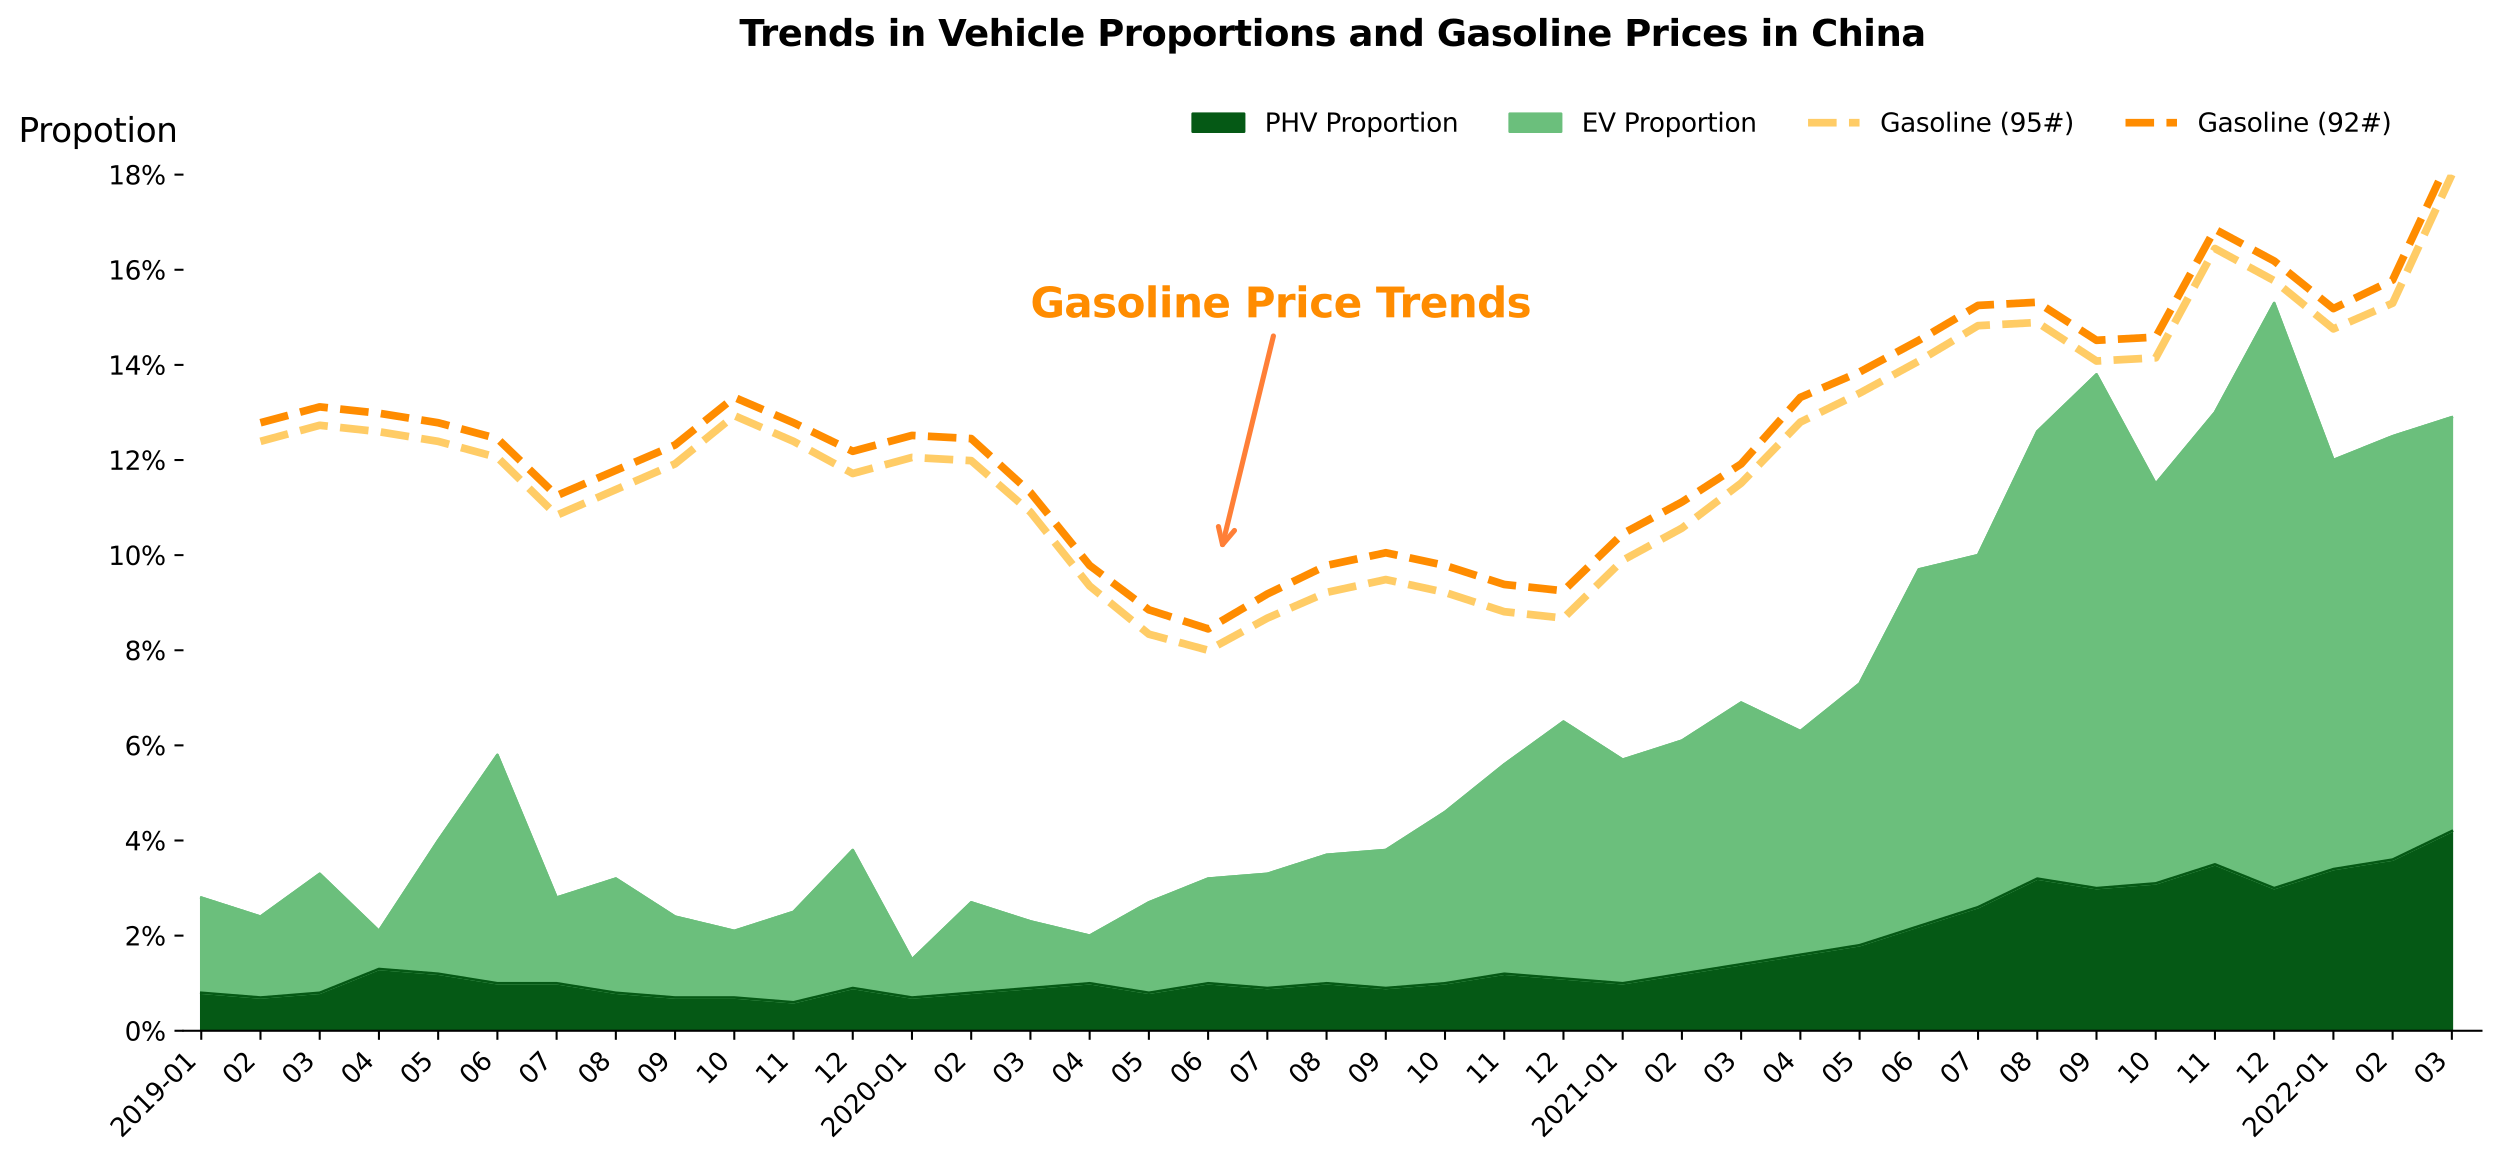 <?xml version="1.0" encoding="utf-8" standalone="no"?>
<!DOCTYPE svg PUBLIC "-//W3C//DTD SVG 1.1//EN"
  "http://www.w3.org/Graphics/SVG/1.1/DTD/svg11.dtd">
<svg xmlns:xlink="http://www.w3.org/1999/xlink" width="971.289pt" height="451.066pt" viewBox="0 0 971.289 451.066" xmlns="http://www.w3.org/2000/svg" version="1.1">
 <defs>
  <style type="text/css">*{stroke-linejoin: round; stroke-linecap: butt}</style>
 </defs>
 <g id="figure_1">
  <g id="patch_1">
   <path d="M 0 451.066 
L 971.289 451.066 
L 971.289 0 
L 0 0 
z
" style="fill: #ffffff"/>
  </g>
  <g id="axes_1">
   <g id="patch_2">
    <path d="M 71.289 400.478 
L 964.089 400.478 
L 964.089 67.838 
L 71.289 67.838 
z
" style="fill: #ffffff"/>
   </g>
   <g id="PolyCollection_1">
    <defs>
     <path id="m6c17c85967" d="M 78.192 -65.372 
L 78.192 -50.588 
L 101.203 -50.588 
L 124.213 -50.588 
L 147.223 -50.588 
L 170.234 -50.588 
L 193.244 -50.588 
L 216.254 -50.588 
L 239.265 -50.588 
L 262.275 -50.588 
L 285.285 -50.588 
L 308.296 -50.588 
L 331.306 -50.588 
L 354.316 -50.588 
L 377.326 -50.588 
L 400.337 -50.588 
L 423.347 -50.588 
L 446.357 -50.588 
L 469.368 -50.588 
L 492.378 -50.588 
L 515.388 -50.588 
L 538.399 -50.588 
L 561.409 -50.588 
L 584.419 -50.588 
L 607.43 -50.588 
L 630.44 -50.588 
L 653.45 -50.588 
L 676.461 -50.588 
L 699.471 -50.588 
L 722.481 -50.588 
L 745.491 -50.588 
L 768.502 -50.588 
L 791.512 -50.588 
L 814.522 -50.588 
L 837.533 -50.588 
L 860.543 -50.588 
L 883.553 -50.588 
L 906.564 -50.588 
L 929.574 -50.588 
L 952.584 -50.588 
L 952.584 -128.204 
L 952.584 -128.204 
L 929.574 -117.116 
L 906.564 -113.42 
L 883.553 -106.028 
L 860.543 -115.268 
L 837.533 -107.876 
L 814.522 -106.028 
L 791.512 -109.724 
L 768.502 -98.636 
L 745.491 -91.244 
L 722.481 -83.852 
L 699.471 -80.156 
L 676.461 -76.46 
L 653.45 -72.764 
L 630.44 -69.068 
L 607.43 -70.916 
L 584.419 -72.764 
L 561.409 -69.068 
L 538.399 -67.22 
L 515.388 -69.068 
L 492.378 -67.22 
L 469.368 -69.068 
L 446.357 -65.372 
L 423.347 -69.068 
L 400.337 -67.22 
L 377.326 -65.372 
L 354.316 -63.524 
L 331.306 -67.22 
L 308.296 -61.676 
L 285.285 -63.524 
L 262.275 -63.524 
L 239.265 -65.372 
L 216.254 -69.068 
L 193.244 -69.068 
L 170.234 -72.764 
L 147.223 -74.612 
L 124.213 -65.372 
L 101.203 -63.524 
L 78.192 -65.372 
z
" style="stroke: #055915"/>
    </defs>
    <g clip-path="url(#pc0fb1656a0)">
     <use xlink:href="#m6c17c85967" x="0" y="451.066" style="fill: #055915; stroke: #055915"/>
    </g>
   </g>
   <g id="PolyCollection_2">
    <defs>
     <path id="m46f6858938" d="M 78.192 -102.332 
L 78.192 -65.372 
L 101.203 -63.524 
L 124.213 -65.372 
L 147.223 -74.612 
L 170.234 -72.764 
L 193.244 -69.068 
L 216.254 -69.068 
L 239.265 -65.372 
L 262.275 -63.524 
L 285.285 -63.524 
L 308.296 -61.676 
L 331.306 -67.22 
L 354.316 -63.524 
L 377.326 -65.372 
L 400.337 -67.22 
L 423.347 -69.068 
L 446.357 -65.372 
L 469.368 -69.068 
L 492.378 -67.22 
L 515.388 -69.068 
L 538.399 -67.22 
L 561.409 -69.068 
L 584.419 -72.764 
L 607.43 -70.916 
L 630.44 -69.068 
L 653.45 -72.764 
L 676.461 -76.46 
L 699.471 -80.156 
L 722.481 -83.852 
L 745.491 -91.244 
L 768.502 -98.636 
L 791.512 -109.724 
L 814.522 -106.028 
L 837.533 -107.876 
L 860.543 -115.268 
L 883.553 -106.028 
L 906.564 -113.42 
L 929.574 -117.116 
L 952.584 -128.204 
L 952.584 -288.98 
L 952.584 -288.98 
L 929.574 -281.588 
L 906.564 -272.348 
L 883.553 -333.332 
L 860.543 -290.828 
L 837.533 -263.108 
L 814.522 -305.612 
L 791.512 -283.436 
L 768.502 -235.388 
L 745.491 -229.844 
L 722.481 -185.492 
L 699.471 -167.012 
L 676.461 -178.1 
L 653.45 -163.316 
L 630.44 -155.924 
L 607.43 -170.708 
L 584.419 -154.076 
L 561.409 -135.596 
L 538.399 -120.812 
L 515.388 -118.964 
L 492.378 -111.572 
L 469.368 -109.724 
L 446.357 -100.484 
L 423.347 -87.548 
L 400.337 -93.092 
L 377.326 -100.484 
L 354.316 -78.308 
L 331.306 -120.812 
L 308.296 -96.788 
L 285.285 -89.396 
L 262.275 -94.94 
L 239.265 -109.724 
L 216.254 -102.332 
L 193.244 -157.772 
L 170.234 -124.508 
L 147.223 -89.396 
L 124.213 -111.572 
L 101.203 -94.94 
L 78.192 -102.332 
z
" style="stroke: #6bbf7c"/>
    </defs>
    <g clip-path="url(#pc0fb1656a0)">
     <use xlink:href="#m46f6858938" x="0" y="451.066" style="fill: #6bbf7c; stroke: #6bbf7c"/>
    </g>
   </g>
   <g id="matplotlib.axis_1">
    <g id="xtick_1">
     <g id="line2d_1">
      <defs>
       <path id="m763501dbf3" d="M 0 0 
L 0 3.5 
" style="stroke: #000000; stroke-width: 0.8"/>
      </defs>
      <g>
       <use xlink:href="#m763501dbf3" x="78.192" y="400.478" style="stroke: #000000; stroke-width: 0.8"/>
      </g>
     </g>
     <g id="text_1">
      <!-- 2019-01 -->
      <g transform="translate(47.177 442.396) rotate(-45) scale(0.1 -0.1)">
       <defs>
        <path id="DejaVuSans-32" d="M 1228 531 
L 3431 531 
L 3431 0 
L 469 0 
L 469 531 
Q 828 903 1448 1529 
Q 2069 2156 2228 2338 
Q 2531 2678 2651 2914 
Q 2772 3150 2772 3378 
Q 2772 3750 2511 3984 
Q 2250 4219 1831 4219 
Q 1534 4219 1204 4116 
Q 875 4013 500 3803 
L 500 4441 
Q 881 4594 1212 4672 
Q 1544 4750 1819 4750 
Q 2544 4750 2975 4387 
Q 3406 4025 3406 3419 
Q 3406 3131 3298 2873 
Q 3191 2616 2906 2266 
Q 2828 2175 2409 1742 
Q 1991 1309 1228 531 
z
" transform="scale(0.016)"/>
        <path id="DejaVuSans-30" d="M 2034 4250 
Q 1547 4250 1301 3770 
Q 1056 3291 1056 2328 
Q 1056 1369 1301 889 
Q 1547 409 2034 409 
Q 2525 409 2770 889 
Q 3016 1369 3016 2328 
Q 3016 3291 2770 3770 
Q 2525 4250 2034 4250 
z
M 2034 4750 
Q 2819 4750 3233 4129 
Q 3647 3509 3647 2328 
Q 3647 1150 3233 529 
Q 2819 -91 2034 -91 
Q 1250 -91 836 529 
Q 422 1150 422 2328 
Q 422 3509 836 4129 
Q 1250 4750 2034 4750 
z
" transform="scale(0.016)"/>
        <path id="DejaVuSans-31" d="M 794 531 
L 1825 531 
L 1825 4091 
L 703 3866 
L 703 4441 
L 1819 4666 
L 2450 4666 
L 2450 531 
L 3481 531 
L 3481 0 
L 794 0 
L 794 531 
z
" transform="scale(0.016)"/>
        <path id="DejaVuSans-39" d="M 703 97 
L 703 672 
Q 941 559 1184 500 
Q 1428 441 1663 441 
Q 2288 441 2617 861 
Q 2947 1281 2994 2138 
Q 2813 1869 2534 1725 
Q 2256 1581 1919 1581 
Q 1219 1581 811 2004 
Q 403 2428 403 3163 
Q 403 3881 828 4315 
Q 1253 4750 1959 4750 
Q 2769 4750 3195 4129 
Q 3622 3509 3622 2328 
Q 3622 1225 3098 567 
Q 2575 -91 1691 -91 
Q 1453 -91 1209 -44 
Q 966 3 703 97 
z
M 1959 2075 
Q 2384 2075 2632 2365 
Q 2881 2656 2881 3163 
Q 2881 3666 2632 3958 
Q 2384 4250 1959 4250 
Q 1534 4250 1286 3958 
Q 1038 3666 1038 3163 
Q 1038 2656 1286 2365 
Q 1534 2075 1959 2075 
z
" transform="scale(0.016)"/>
        <path id="DejaVuSans-2d" d="M 313 2009 
L 1997 2009 
L 1997 1497 
L 313 1497 
L 313 2009 
z
" transform="scale(0.016)"/>
       </defs>
       <use xlink:href="#DejaVuSans-32"/>
       <use xlink:href="#DejaVuSans-30" x="63.623"/>
       <use xlink:href="#DejaVuSans-31" x="127.246"/>
       <use xlink:href="#DejaVuSans-39" x="190.869"/>
       <use xlink:href="#DejaVuSans-2d" x="254.492"/>
       <use xlink:href="#DejaVuSans-30" x="290.576"/>
       <use xlink:href="#DejaVuSans-31" x="354.199"/>
      </g>
     </g>
    </g>
    <g id="xtick_2">
     <g id="line2d_2">
      <g>
       <use xlink:href="#m763501dbf3" x="101.203" y="400.478" style="stroke: #000000; stroke-width: 0.8"/>
      </g>
     </g>
     <g id="text_2">
      <!-- 02 -->
      <g transform="translate(90.734 421.849) rotate(-45) scale(0.1 -0.1)">
       <use xlink:href="#DejaVuSans-30"/>
       <use xlink:href="#DejaVuSans-32" x="63.623"/>
      </g>
     </g>
    </g>
    <g id="xtick_3">
     <g id="line2d_3">
      <g>
       <use xlink:href="#m763501dbf3" x="124.213" y="400.478" style="stroke: #000000; stroke-width: 0.8"/>
      </g>
     </g>
     <g id="text_3">
      <!-- 03 -->
      <g transform="translate(113.745 421.849) rotate(-45) scale(0.1 -0.1)">
       <defs>
        <path id="DejaVuSans-33" d="M 2597 2516 
Q 3050 2419 3304 2112 
Q 3559 1806 3559 1356 
Q 3559 666 3084 287 
Q 2609 -91 1734 -91 
Q 1441 -91 1130 -33 
Q 819 25 488 141 
L 488 750 
Q 750 597 1062 519 
Q 1375 441 1716 441 
Q 2309 441 2620 675 
Q 2931 909 2931 1356 
Q 2931 1769 2642 2001 
Q 2353 2234 1838 2234 
L 1294 2234 
L 1294 2753 
L 1863 2753 
Q 2328 2753 2575 2939 
Q 2822 3125 2822 3475 
Q 2822 3834 2567 4026 
Q 2313 4219 1838 4219 
Q 1578 4219 1281 4162 
Q 984 4106 628 3988 
L 628 4550 
Q 988 4650 1302 4700 
Q 1616 4750 1894 4750 
Q 2613 4750 3031 4423 
Q 3450 4097 3450 3541 
Q 3450 3153 3228 2886 
Q 3006 2619 2597 2516 
z
" transform="scale(0.016)"/>
       </defs>
       <use xlink:href="#DejaVuSans-30"/>
       <use xlink:href="#DejaVuSans-33" x="63.623"/>
      </g>
     </g>
    </g>
    <g id="xtick_4">
     <g id="line2d_4">
      <g>
       <use xlink:href="#m763501dbf3" x="147.223" y="400.478" style="stroke: #000000; stroke-width: 0.8"/>
      </g>
     </g>
     <g id="text_4">
      <!-- 04 -->
      <g transform="translate(136.755 421.849) rotate(-45) scale(0.1 -0.1)">
       <defs>
        <path id="DejaVuSans-34" d="M 2419 4116 
L 825 1625 
L 2419 1625 
L 2419 4116 
z
M 2253 4666 
L 3047 4666 
L 3047 1625 
L 3713 1625 
L 3713 1100 
L 3047 1100 
L 3047 0 
L 2419 0 
L 2419 1100 
L 313 1100 
L 313 1709 
L 2253 4666 
z
" transform="scale(0.016)"/>
       </defs>
       <use xlink:href="#DejaVuSans-30"/>
       <use xlink:href="#DejaVuSans-34" x="63.623"/>
      </g>
     </g>
    </g>
    <g id="xtick_5">
     <g id="line2d_5">
      <g>
       <use xlink:href="#m763501dbf3" x="170.234" y="400.478" style="stroke: #000000; stroke-width: 0.8"/>
      </g>
     </g>
     <g id="text_5">
      <!-- 05 -->
      <g transform="translate(159.765 421.849) rotate(-45) scale(0.1 -0.1)">
       <defs>
        <path id="DejaVuSans-35" d="M 691 4666 
L 3169 4666 
L 3169 4134 
L 1269 4134 
L 1269 2991 
Q 1406 3038 1543 3061 
Q 1681 3084 1819 3084 
Q 2600 3084 3056 2656 
Q 3513 2228 3513 1497 
Q 3513 744 3044 326 
Q 2575 -91 1722 -91 
Q 1428 -91 1123 -41 
Q 819 9 494 109 
L 494 744 
Q 775 591 1075 516 
Q 1375 441 1709 441 
Q 2250 441 2565 725 
Q 2881 1009 2881 1497 
Q 2881 1984 2565 2268 
Q 2250 2553 1709 2553 
Q 1456 2553 1204 2497 
Q 953 2441 691 2322 
L 691 4666 
z
" transform="scale(0.016)"/>
       </defs>
       <use xlink:href="#DejaVuSans-30"/>
       <use xlink:href="#DejaVuSans-35" x="63.623"/>
      </g>
     </g>
    </g>
    <g id="xtick_6">
     <g id="line2d_6">
      <g>
       <use xlink:href="#m763501dbf3" x="193.244" y="400.478" style="stroke: #000000; stroke-width: 0.8"/>
      </g>
     </g>
     <g id="text_6">
      <!-- 06 -->
      <g transform="translate(182.776 421.849) rotate(-45) scale(0.1 -0.1)">
       <defs>
        <path id="DejaVuSans-36" d="M 2113 2584 
Q 1688 2584 1439 2293 
Q 1191 2003 1191 1497 
Q 1191 994 1439 701 
Q 1688 409 2113 409 
Q 2538 409 2786 701 
Q 3034 994 3034 1497 
Q 3034 2003 2786 2293 
Q 2538 2584 2113 2584 
z
M 3366 4563 
L 3366 3988 
Q 3128 4100 2886 4159 
Q 2644 4219 2406 4219 
Q 1781 4219 1451 3797 
Q 1122 3375 1075 2522 
Q 1259 2794 1537 2939 
Q 1816 3084 2150 3084 
Q 2853 3084 3261 2657 
Q 3669 2231 3669 1497 
Q 3669 778 3244 343 
Q 2819 -91 2113 -91 
Q 1303 -91 875 529 
Q 447 1150 447 2328 
Q 447 3434 972 4092 
Q 1497 4750 2381 4750 
Q 2619 4750 2861 4703 
Q 3103 4656 3366 4563 
z
" transform="scale(0.016)"/>
       </defs>
       <use xlink:href="#DejaVuSans-30"/>
       <use xlink:href="#DejaVuSans-36" x="63.623"/>
      </g>
     </g>
    </g>
    <g id="xtick_7">
     <g id="line2d_7">
      <g>
       <use xlink:href="#m763501dbf3" x="216.254" y="400.478" style="stroke: #000000; stroke-width: 0.8"/>
      </g>
     </g>
     <g id="text_7">
      <!-- 07 -->
      <g transform="translate(205.786 421.849) rotate(-45) scale(0.1 -0.1)">
       <defs>
        <path id="DejaVuSans-37" d="M 525 4666 
L 3525 4666 
L 3525 4397 
L 1831 0 
L 1172 0 
L 2766 4134 
L 525 4134 
L 525 4666 
z
" transform="scale(0.016)"/>
       </defs>
       <use xlink:href="#DejaVuSans-30"/>
       <use xlink:href="#DejaVuSans-37" x="63.623"/>
      </g>
     </g>
    </g>
    <g id="xtick_8">
     <g id="line2d_8">
      <g>
       <use xlink:href="#m763501dbf3" x="239.265" y="400.478" style="stroke: #000000; stroke-width: 0.8"/>
      </g>
     </g>
     <g id="text_8">
      <!-- 08 -->
      <g transform="translate(228.796 421.849) rotate(-45) scale(0.1 -0.1)">
       <defs>
        <path id="DejaVuSans-38" d="M 2034 2216 
Q 1584 2216 1326 1975 
Q 1069 1734 1069 1313 
Q 1069 891 1326 650 
Q 1584 409 2034 409 
Q 2484 409 2743 651 
Q 3003 894 3003 1313 
Q 3003 1734 2745 1975 
Q 2488 2216 2034 2216 
z
M 1403 2484 
Q 997 2584 770 2862 
Q 544 3141 544 3541 
Q 544 4100 942 4425 
Q 1341 4750 2034 4750 
Q 2731 4750 3128 4425 
Q 3525 4100 3525 3541 
Q 3525 3141 3298 2862 
Q 3072 2584 2669 2484 
Q 3125 2378 3379 2068 
Q 3634 1759 3634 1313 
Q 3634 634 3220 271 
Q 2806 -91 2034 -91 
Q 1263 -91 848 271 
Q 434 634 434 1313 
Q 434 1759 690 2068 
Q 947 2378 1403 2484 
z
M 1172 3481 
Q 1172 3119 1398 2916 
Q 1625 2713 2034 2713 
Q 2441 2713 2670 2916 
Q 2900 3119 2900 3481 
Q 2900 3844 2670 4047 
Q 2441 4250 2034 4250 
Q 1625 4250 1398 4047 
Q 1172 3844 1172 3481 
z
" transform="scale(0.016)"/>
       </defs>
       <use xlink:href="#DejaVuSans-30"/>
       <use xlink:href="#DejaVuSans-38" x="63.623"/>
      </g>
     </g>
    </g>
    <g id="xtick_9">
     <g id="line2d_9">
      <g>
       <use xlink:href="#m763501dbf3" x="262.275" y="400.478" style="stroke: #000000; stroke-width: 0.8"/>
      </g>
     </g>
     <g id="text_9">
      <!-- 09 -->
      <g transform="translate(251.806 421.849) rotate(-45) scale(0.1 -0.1)">
       <use xlink:href="#DejaVuSans-30"/>
       <use xlink:href="#DejaVuSans-39" x="63.623"/>
      </g>
     </g>
    </g>
    <g id="xtick_10">
     <g id="line2d_10">
      <g>
       <use xlink:href="#m763501dbf3" x="285.285" y="400.478" style="stroke: #000000; stroke-width: 0.8"/>
      </g>
     </g>
     <g id="text_10">
      <!-- 10 -->
      <g transform="translate(274.817 421.849) rotate(-45) scale(0.1 -0.1)">
       <use xlink:href="#DejaVuSans-31"/>
       <use xlink:href="#DejaVuSans-30" x="63.623"/>
      </g>
     </g>
    </g>
    <g id="xtick_11">
     <g id="line2d_11">
      <g>
       <use xlink:href="#m763501dbf3" x="308.296" y="400.478" style="stroke: #000000; stroke-width: 0.8"/>
      </g>
     </g>
     <g id="text_11">
      <!-- 11 -->
      <g transform="translate(297.827 421.849) rotate(-45) scale(0.1 -0.1)">
       <use xlink:href="#DejaVuSans-31"/>
       <use xlink:href="#DejaVuSans-31" x="63.623"/>
      </g>
     </g>
    </g>
    <g id="xtick_12">
     <g id="line2d_12">
      <g>
       <use xlink:href="#m763501dbf3" x="331.306" y="400.478" style="stroke: #000000; stroke-width: 0.8"/>
      </g>
     </g>
     <g id="text_12">
      <!-- 12 -->
      <g transform="translate(320.837 421.849) rotate(-45) scale(0.1 -0.1)">
       <use xlink:href="#DejaVuSans-31"/>
       <use xlink:href="#DejaVuSans-32" x="63.623"/>
      </g>
     </g>
    </g>
    <g id="xtick_13">
     <g id="line2d_13">
      <g>
       <use xlink:href="#m763501dbf3" x="354.316" y="400.478" style="stroke: #000000; stroke-width: 0.8"/>
      </g>
     </g>
     <g id="text_13">
      <!-- 2020-01 -->
      <g transform="translate(323.301 442.396) rotate(-45) scale(0.1 -0.1)">
       <use xlink:href="#DejaVuSans-32"/>
       <use xlink:href="#DejaVuSans-30" x="63.623"/>
       <use xlink:href="#DejaVuSans-32" x="127.246"/>
       <use xlink:href="#DejaVuSans-30" x="190.869"/>
       <use xlink:href="#DejaVuSans-2d" x="254.492"/>
       <use xlink:href="#DejaVuSans-30" x="290.576"/>
       <use xlink:href="#DejaVuSans-31" x="354.199"/>
      </g>
     </g>
    </g>
    <g id="xtick_14">
     <g id="line2d_14">
      <g>
       <use xlink:href="#m763501dbf3" x="377.326" y="400.478" style="stroke: #000000; stroke-width: 0.8"/>
      </g>
     </g>
     <g id="text_14">
      <!-- 02 -->
      <g transform="translate(366.858 421.849) rotate(-45) scale(0.1 -0.1)">
       <use xlink:href="#DejaVuSans-30"/>
       <use xlink:href="#DejaVuSans-32" x="63.623"/>
      </g>
     </g>
    </g>
    <g id="xtick_15">
     <g id="line2d_15">
      <g>
       <use xlink:href="#m763501dbf3" x="400.337" y="400.478" style="stroke: #000000; stroke-width: 0.8"/>
      </g>
     </g>
     <g id="text_15">
      <!-- 03 -->
      <g transform="translate(389.868 421.849) rotate(-45) scale(0.1 -0.1)">
       <use xlink:href="#DejaVuSans-30"/>
       <use xlink:href="#DejaVuSans-33" x="63.623"/>
      </g>
     </g>
    </g>
    <g id="xtick_16">
     <g id="line2d_16">
      <g>
       <use xlink:href="#m763501dbf3" x="423.347" y="400.478" style="stroke: #000000; stroke-width: 0.8"/>
      </g>
     </g>
     <g id="text_16">
      <!-- 04 -->
      <g transform="translate(412.879 421.849) rotate(-45) scale(0.1 -0.1)">
       <use xlink:href="#DejaVuSans-30"/>
       <use xlink:href="#DejaVuSans-34" x="63.623"/>
      </g>
     </g>
    </g>
    <g id="xtick_17">
     <g id="line2d_17">
      <g>
       <use xlink:href="#m763501dbf3" x="446.357" y="400.478" style="stroke: #000000; stroke-width: 0.8"/>
      </g>
     </g>
     <g id="text_17">
      <!-- 05 -->
      <g transform="translate(435.889 421.849) rotate(-45) scale(0.1 -0.1)">
       <use xlink:href="#DejaVuSans-30"/>
       <use xlink:href="#DejaVuSans-35" x="63.623"/>
      </g>
     </g>
    </g>
    <g id="xtick_18">
     <g id="line2d_18">
      <g>
       <use xlink:href="#m763501dbf3" x="469.368" y="400.478" style="stroke: #000000; stroke-width: 0.8"/>
      </g>
     </g>
     <g id="text_18">
      <!-- 06 -->
      <g transform="translate(458.899 421.849) rotate(-45) scale(0.1 -0.1)">
       <use xlink:href="#DejaVuSans-30"/>
       <use xlink:href="#DejaVuSans-36" x="63.623"/>
      </g>
     </g>
    </g>
    <g id="xtick_19">
     <g id="line2d_19">
      <g>
       <use xlink:href="#m763501dbf3" x="492.378" y="400.478" style="stroke: #000000; stroke-width: 0.8"/>
      </g>
     </g>
     <g id="text_19">
      <!-- 07 -->
      <g transform="translate(481.91 421.849) rotate(-45) scale(0.1 -0.1)">
       <use xlink:href="#DejaVuSans-30"/>
       <use xlink:href="#DejaVuSans-37" x="63.623"/>
      </g>
     </g>
    </g>
    <g id="xtick_20">
     <g id="line2d_20">
      <g>
       <use xlink:href="#m763501dbf3" x="515.388" y="400.478" style="stroke: #000000; stroke-width: 0.8"/>
      </g>
     </g>
     <g id="text_20">
      <!-- 08 -->
      <g transform="translate(504.92 421.849) rotate(-45) scale(0.1 -0.1)">
       <use xlink:href="#DejaVuSans-30"/>
       <use xlink:href="#DejaVuSans-38" x="63.623"/>
      </g>
     </g>
    </g>
    <g id="xtick_21">
     <g id="line2d_21">
      <g>
       <use xlink:href="#m763501dbf3" x="538.399" y="400.478" style="stroke: #000000; stroke-width: 0.8"/>
      </g>
     </g>
     <g id="text_21">
      <!-- 09 -->
      <g transform="translate(527.93 421.849) rotate(-45) scale(0.1 -0.1)">
       <use xlink:href="#DejaVuSans-30"/>
       <use xlink:href="#DejaVuSans-39" x="63.623"/>
      </g>
     </g>
    </g>
    <g id="xtick_22">
     <g id="line2d_22">
      <g>
       <use xlink:href="#m763501dbf3" x="561.409" y="400.478" style="stroke: #000000; stroke-width: 0.8"/>
      </g>
     </g>
     <g id="text_22">
      <!-- 10 -->
      <g transform="translate(550.94 421.849) rotate(-45) scale(0.1 -0.1)">
       <use xlink:href="#DejaVuSans-31"/>
       <use xlink:href="#DejaVuSans-30" x="63.623"/>
      </g>
     </g>
    </g>
    <g id="xtick_23">
     <g id="line2d_23">
      <g>
       <use xlink:href="#m763501dbf3" x="584.419" y="400.478" style="stroke: #000000; stroke-width: 0.8"/>
      </g>
     </g>
     <g id="text_23">
      <!-- 11 -->
      <g transform="translate(573.951 421.849) rotate(-45) scale(0.1 -0.1)">
       <use xlink:href="#DejaVuSans-31"/>
       <use xlink:href="#DejaVuSans-31" x="63.623"/>
      </g>
     </g>
    </g>
    <g id="xtick_24">
     <g id="line2d_24">
      <g>
       <use xlink:href="#m763501dbf3" x="607.43" y="400.478" style="stroke: #000000; stroke-width: 0.8"/>
      </g>
     </g>
     <g id="text_24">
      <!-- 12 -->
      <g transform="translate(596.961 421.849) rotate(-45) scale(0.1 -0.1)">
       <use xlink:href="#DejaVuSans-31"/>
       <use xlink:href="#DejaVuSans-32" x="63.623"/>
      </g>
     </g>
    </g>
    <g id="xtick_25">
     <g id="line2d_25">
      <g>
       <use xlink:href="#m763501dbf3" x="630.44" y="400.478" style="stroke: #000000; stroke-width: 0.8"/>
      </g>
     </g>
     <g id="text_25">
      <!-- 2021-01 -->
      <g transform="translate(599.424 442.396) rotate(-45) scale(0.1 -0.1)">
       <use xlink:href="#DejaVuSans-32"/>
       <use xlink:href="#DejaVuSans-30" x="63.623"/>
       <use xlink:href="#DejaVuSans-32" x="127.246"/>
       <use xlink:href="#DejaVuSans-31" x="190.869"/>
       <use xlink:href="#DejaVuSans-2d" x="254.492"/>
       <use xlink:href="#DejaVuSans-30" x="290.576"/>
       <use xlink:href="#DejaVuSans-31" x="354.199"/>
      </g>
     </g>
    </g>
    <g id="xtick_26">
     <g id="line2d_26">
      <g>
       <use xlink:href="#m763501dbf3" x="653.45" y="400.478" style="stroke: #000000; stroke-width: 0.8"/>
      </g>
     </g>
     <g id="text_26">
      <!-- 02 -->
      <g transform="translate(642.982 421.849) rotate(-45) scale(0.1 -0.1)">
       <use xlink:href="#DejaVuSans-30"/>
       <use xlink:href="#DejaVuSans-32" x="63.623"/>
      </g>
     </g>
    </g>
    <g id="xtick_27">
     <g id="line2d_27">
      <g>
       <use xlink:href="#m763501dbf3" x="676.461" y="400.478" style="stroke: #000000; stroke-width: 0.8"/>
      </g>
     </g>
     <g id="text_27">
      <!-- 03 -->
      <g transform="translate(665.992 421.849) rotate(-45) scale(0.1 -0.1)">
       <use xlink:href="#DejaVuSans-30"/>
       <use xlink:href="#DejaVuSans-33" x="63.623"/>
      </g>
     </g>
    </g>
    <g id="xtick_28">
     <g id="line2d_28">
      <g>
       <use xlink:href="#m763501dbf3" x="699.471" y="400.478" style="stroke: #000000; stroke-width: 0.8"/>
      </g>
     </g>
     <g id="text_28">
      <!-- 04 -->
      <g transform="translate(689.002 421.849) rotate(-45) scale(0.1 -0.1)">
       <use xlink:href="#DejaVuSans-30"/>
       <use xlink:href="#DejaVuSans-34" x="63.623"/>
      </g>
     </g>
    </g>
    <g id="xtick_29">
     <g id="line2d_29">
      <g>
       <use xlink:href="#m763501dbf3" x="722.481" y="400.478" style="stroke: #000000; stroke-width: 0.8"/>
      </g>
     </g>
     <g id="text_29">
      <!-- 05 -->
      <g transform="translate(712.013 421.849) rotate(-45) scale(0.1 -0.1)">
       <use xlink:href="#DejaVuSans-30"/>
       <use xlink:href="#DejaVuSans-35" x="63.623"/>
      </g>
     </g>
    </g>
    <g id="xtick_30">
     <g id="line2d_30">
      <g>
       <use xlink:href="#m763501dbf3" x="745.491" y="400.478" style="stroke: #000000; stroke-width: 0.8"/>
      </g>
     </g>
     <g id="text_30">
      <!-- 06 -->
      <g transform="translate(735.023 421.849) rotate(-45) scale(0.1 -0.1)">
       <use xlink:href="#DejaVuSans-30"/>
       <use xlink:href="#DejaVuSans-36" x="63.623"/>
      </g>
     </g>
    </g>
    <g id="xtick_31">
     <g id="line2d_31">
      <g>
       <use xlink:href="#m763501dbf3" x="768.502" y="400.478" style="stroke: #000000; stroke-width: 0.8"/>
      </g>
     </g>
     <g id="text_31">
      <!-- 07 -->
      <g transform="translate(758.033 421.849) rotate(-45) scale(0.1 -0.1)">
       <use xlink:href="#DejaVuSans-30"/>
       <use xlink:href="#DejaVuSans-37" x="63.623"/>
      </g>
     </g>
    </g>
    <g id="xtick_32">
     <g id="line2d_32">
      <g>
       <use xlink:href="#m763501dbf3" x="791.512" y="400.478" style="stroke: #000000; stroke-width: 0.8"/>
      </g>
     </g>
     <g id="text_32">
      <!-- 08 -->
      <g transform="translate(781.044 421.849) rotate(-45) scale(0.1 -0.1)">
       <use xlink:href="#DejaVuSans-30"/>
       <use xlink:href="#DejaVuSans-38" x="63.623"/>
      </g>
     </g>
    </g>
    <g id="xtick_33">
     <g id="line2d_33">
      <g>
       <use xlink:href="#m763501dbf3" x="814.522" y="400.478" style="stroke: #000000; stroke-width: 0.8"/>
      </g>
     </g>
     <g id="text_33">
      <!-- 09 -->
      <g transform="translate(804.054 421.849) rotate(-45) scale(0.1 -0.1)">
       <use xlink:href="#DejaVuSans-30"/>
       <use xlink:href="#DejaVuSans-39" x="63.623"/>
      </g>
     </g>
    </g>
    <g id="xtick_34">
     <g id="line2d_34">
      <g>
       <use xlink:href="#m763501dbf3" x="837.533" y="400.478" style="stroke: #000000; stroke-width: 0.8"/>
      </g>
     </g>
     <g id="text_34">
      <!-- 10 -->
      <g transform="translate(827.064 421.849) rotate(-45) scale(0.1 -0.1)">
       <use xlink:href="#DejaVuSans-31"/>
       <use xlink:href="#DejaVuSans-30" x="63.623"/>
      </g>
     </g>
    </g>
    <g id="xtick_35">
     <g id="line2d_35">
      <g>
       <use xlink:href="#m763501dbf3" x="860.543" y="400.478" style="stroke: #000000; stroke-width: 0.8"/>
      </g>
     </g>
     <g id="text_35">
      <!-- 11 -->
      <g transform="translate(850.074 421.849) rotate(-45) scale(0.1 -0.1)">
       <use xlink:href="#DejaVuSans-31"/>
       <use xlink:href="#DejaVuSans-31" x="63.623"/>
      </g>
     </g>
    </g>
    <g id="xtick_36">
     <g id="line2d_36">
      <g>
       <use xlink:href="#m763501dbf3" x="883.553" y="400.478" style="stroke: #000000; stroke-width: 0.8"/>
      </g>
     </g>
     <g id="text_36">
      <!-- 12 -->
      <g transform="translate(873.085 421.849) rotate(-45) scale(0.1 -0.1)">
       <use xlink:href="#DejaVuSans-31"/>
       <use xlink:href="#DejaVuSans-32" x="63.623"/>
      </g>
     </g>
    </g>
    <g id="xtick_37">
     <g id="line2d_37">
      <g>
       <use xlink:href="#m763501dbf3" x="906.564" y="400.478" style="stroke: #000000; stroke-width: 0.8"/>
      </g>
     </g>
     <g id="text_37">
      <!-- 2022-01 -->
      <g transform="translate(875.548 442.396) rotate(-45) scale(0.1 -0.1)">
       <use xlink:href="#DejaVuSans-32"/>
       <use xlink:href="#DejaVuSans-30" x="63.623"/>
       <use xlink:href="#DejaVuSans-32" x="127.246"/>
       <use xlink:href="#DejaVuSans-32" x="190.869"/>
       <use xlink:href="#DejaVuSans-2d" x="254.492"/>
       <use xlink:href="#DejaVuSans-30" x="290.576"/>
       <use xlink:href="#DejaVuSans-31" x="354.199"/>
      </g>
     </g>
    </g>
    <g id="xtick_38">
     <g id="line2d_38">
      <g>
       <use xlink:href="#m763501dbf3" x="929.574" y="400.478" style="stroke: #000000; stroke-width: 0.8"/>
      </g>
     </g>
     <g id="text_38">
      <!-- 02 -->
      <g transform="translate(919.105 421.849) rotate(-45) scale(0.1 -0.1)">
       <use xlink:href="#DejaVuSans-30"/>
       <use xlink:href="#DejaVuSans-32" x="63.623"/>
      </g>
     </g>
    </g>
    <g id="xtick_39">
     <g id="line2d_39">
      <g>
       <use xlink:href="#m763501dbf3" x="952.584" y="400.478" style="stroke: #000000; stroke-width: 0.8"/>
      </g>
     </g>
     <g id="text_39">
      <!-- 03 -->
      <g transform="translate(942.116 421.849) rotate(-45) scale(0.1 -0.1)">
       <use xlink:href="#DejaVuSans-30"/>
       <use xlink:href="#DejaVuSans-33" x="63.623"/>
      </g>
     </g>
    </g>
   </g>
   <g id="matplotlib.axis_2">
    <g id="ytick_1">
     <g id="line2d_40">
      <defs>
       <path id="mca900299d5" d="M 0 0 
L -3.5 0 
" style="stroke: #000000; stroke-width: 0.8"/>
      </defs>
      <g>
       <use xlink:href="#mca900299d5" x="71.289" y="400.478" style="stroke: #000000; stroke-width: 0.8"/>
      </g>
     </g>
     <g id="text_40">
      <!-- 0% -->
      <g transform="translate(48.425 404.277) scale(0.1 -0.1)">
       <defs>
        <path id="DejaVuSans-25" d="M 4653 2053 
Q 4381 2053 4226 1822 
Q 4072 1591 4072 1178 
Q 4072 772 4226 539 
Q 4381 306 4653 306 
Q 4919 306 5073 539 
Q 5228 772 5228 1178 
Q 5228 1588 5073 1820 
Q 4919 2053 4653 2053 
z
M 4653 2450 
Q 5147 2450 5437 2106 
Q 5728 1763 5728 1178 
Q 5728 594 5436 251 
Q 5144 -91 4653 -91 
Q 4153 -91 3862 251 
Q 3572 594 3572 1178 
Q 3572 1766 3864 2108 
Q 4156 2450 4653 2450 
z
M 1428 4353 
Q 1159 4353 1004 4120 
Q 850 3888 850 3481 
Q 850 3069 1003 2837 
Q 1156 2606 1428 2606 
Q 1700 2606 1854 2837 
Q 2009 3069 2009 3481 
Q 2009 3884 1853 4118 
Q 1697 4353 1428 4353 
z
M 4250 4750 
L 4750 4750 
L 1831 -91 
L 1331 -91 
L 4250 4750 
z
M 1428 4750 
Q 1922 4750 2215 4408 
Q 2509 4066 2509 3481 
Q 2509 2891 2217 2550 
Q 1925 2209 1428 2209 
Q 931 2209 642 2551 
Q 353 2894 353 3481 
Q 353 4063 643 4406 
Q 934 4750 1428 4750 
z
" transform="scale(0.016)"/>
       </defs>
       <use xlink:href="#DejaVuSans-30"/>
       <use xlink:href="#DejaVuSans-25" x="63.623"/>
      </g>
     </g>
    </g>
    <g id="ytick_2">
     <g id="line2d_41">
      <g>
       <use xlink:href="#mca900299d5" x="71.289" y="363.518" style="stroke: #000000; stroke-width: 0.8"/>
      </g>
     </g>
     <g id="text_41">
      <!-- 2% -->
      <g transform="translate(48.425 367.317) scale(0.1 -0.1)">
       <use xlink:href="#DejaVuSans-32"/>
       <use xlink:href="#DejaVuSans-25" x="63.623"/>
      </g>
     </g>
    </g>
    <g id="ytick_3">
     <g id="line2d_42">
      <g>
       <use xlink:href="#mca900299d5" x="71.289" y="326.558" style="stroke: #000000; stroke-width: 0.8"/>
      </g>
     </g>
     <g id="text_42">
      <!-- 4% -->
      <g transform="translate(48.425 330.357) scale(0.1 -0.1)">
       <use xlink:href="#DejaVuSans-34"/>
       <use xlink:href="#DejaVuSans-25" x="63.623"/>
      </g>
     </g>
    </g>
    <g id="ytick_4">
     <g id="line2d_43">
      <g>
       <use xlink:href="#mca900299d5" x="71.289" y="289.598" style="stroke: #000000; stroke-width: 0.8"/>
      </g>
     </g>
     <g id="text_43">
      <!-- 6% -->
      <g transform="translate(48.425 293.397) scale(0.1 -0.1)">
       <use xlink:href="#DejaVuSans-36"/>
       <use xlink:href="#DejaVuSans-25" x="63.623"/>
      </g>
     </g>
    </g>
    <g id="ytick_5">
     <g id="line2d_44">
      <g>
       <use xlink:href="#mca900299d5" x="71.289" y="252.638" style="stroke: #000000; stroke-width: 0.8"/>
      </g>
     </g>
     <g id="text_44">
      <!-- 8% -->
      <g transform="translate(48.425 256.437) scale(0.1 -0.1)">
       <use xlink:href="#DejaVuSans-38"/>
       <use xlink:href="#DejaVuSans-25" x="63.623"/>
      </g>
     </g>
    </g>
    <g id="ytick_6">
     <g id="line2d_45">
      <g>
       <use xlink:href="#mca900299d5" x="71.289" y="215.678" style="stroke: #000000; stroke-width: 0.8"/>
      </g>
     </g>
     <g id="text_45">
      <!-- 10% -->
      <g transform="translate(42.063 219.477) scale(0.1 -0.1)">
       <use xlink:href="#DejaVuSans-31"/>
       <use xlink:href="#DejaVuSans-30" x="63.623"/>
       <use xlink:href="#DejaVuSans-25" x="127.246"/>
      </g>
     </g>
    </g>
    <g id="ytick_7">
     <g id="line2d_46">
      <g>
       <use xlink:href="#mca900299d5" x="71.289" y="178.718" style="stroke: #000000; stroke-width: 0.8"/>
      </g>
     </g>
     <g id="text_46">
      <!-- 12% -->
      <g transform="translate(42.063 182.517) scale(0.1 -0.1)">
       <use xlink:href="#DejaVuSans-31"/>
       <use xlink:href="#DejaVuSans-32" x="63.623"/>
       <use xlink:href="#DejaVuSans-25" x="127.246"/>
      </g>
     </g>
    </g>
    <g id="ytick_8">
     <g id="line2d_47">
      <g>
       <use xlink:href="#mca900299d5" x="71.289" y="141.758" style="stroke: #000000; stroke-width: 0.8"/>
      </g>
     </g>
     <g id="text_47">
      <!-- 14% -->
      <g transform="translate(42.063 145.557) scale(0.1 -0.1)">
       <use xlink:href="#DejaVuSans-31"/>
       <use xlink:href="#DejaVuSans-34" x="63.623"/>
       <use xlink:href="#DejaVuSans-25" x="127.246"/>
      </g>
     </g>
    </g>
    <g id="ytick_9">
     <g id="line2d_48">
      <g>
       <use xlink:href="#mca900299d5" x="71.289" y="104.798" style="stroke: #000000; stroke-width: 0.8"/>
      </g>
     </g>
     <g id="text_48">
      <!-- 16% -->
      <g transform="translate(42.063 108.597) scale(0.1 -0.1)">
       <use xlink:href="#DejaVuSans-31"/>
       <use xlink:href="#DejaVuSans-36" x="63.623"/>
       <use xlink:href="#DejaVuSans-25" x="127.246"/>
      </g>
     </g>
    </g>
    <g id="ytick_10">
     <g id="line2d_49">
      <g>
       <use xlink:href="#mca900299d5" x="71.289" y="67.838" style="stroke: #000000; stroke-width: 0.8"/>
      </g>
     </g>
     <g id="text_49">
      <!-- 18% -->
      <g transform="translate(42.063 71.637) scale(0.1 -0.1)">
       <use xlink:href="#DejaVuSans-31"/>
       <use xlink:href="#DejaVuSans-38" x="63.623"/>
       <use xlink:href="#DejaVuSans-25" x="127.246"/>
      </g>
     </g>
    </g>
    <g id="text_50">
     <!-- Propotion -->
     <g transform="translate(7.2 55.155) scale(0.13 -0.13)">
      <defs>
       <path id="DejaVuSans-50" d="M 1259 4147 
L 1259 2394 
L 2053 2394 
Q 2494 2394 2734 2622 
Q 2975 2850 2975 3272 
Q 2975 3691 2734 3919 
Q 2494 4147 2053 4147 
L 1259 4147 
z
M 628 4666 
L 2053 4666 
Q 2838 4666 3239 4311 
Q 3641 3956 3641 3272 
Q 3641 2581 3239 2228 
Q 2838 1875 2053 1875 
L 1259 1875 
L 1259 0 
L 628 0 
L 628 4666 
z
" transform="scale(0.016)"/>
       <path id="DejaVuSans-72" d="M 2631 2963 
Q 2534 3019 2420 3045 
Q 2306 3072 2169 3072 
Q 1681 3072 1420 2755 
Q 1159 2438 1159 1844 
L 1159 0 
L 581 0 
L 581 3500 
L 1159 3500 
L 1159 2956 
Q 1341 3275 1631 3429 
Q 1922 3584 2338 3584 
Q 2397 3584 2469 3576 
Q 2541 3569 2628 3553 
L 2631 2963 
z
" transform="scale(0.016)"/>
       <path id="DejaVuSans-6f" d="M 1959 3097 
Q 1497 3097 1228 2736 
Q 959 2375 959 1747 
Q 959 1119 1226 758 
Q 1494 397 1959 397 
Q 2419 397 2687 759 
Q 2956 1122 2956 1747 
Q 2956 2369 2687 2733 
Q 2419 3097 1959 3097 
z
M 1959 3584 
Q 2709 3584 3137 3096 
Q 3566 2609 3566 1747 
Q 3566 888 3137 398 
Q 2709 -91 1959 -91 
Q 1206 -91 779 398 
Q 353 888 353 1747 
Q 353 2609 779 3096 
Q 1206 3584 1959 3584 
z
" transform="scale(0.016)"/>
       <path id="DejaVuSans-70" d="M 1159 525 
L 1159 -1331 
L 581 -1331 
L 581 3500 
L 1159 3500 
L 1159 2969 
Q 1341 3281 1617 3432 
Q 1894 3584 2278 3584 
Q 2916 3584 3314 3078 
Q 3713 2572 3713 1747 
Q 3713 922 3314 415 
Q 2916 -91 2278 -91 
Q 1894 -91 1617 61 
Q 1341 213 1159 525 
z
M 3116 1747 
Q 3116 2381 2855 2742 
Q 2594 3103 2138 3103 
Q 1681 3103 1420 2742 
Q 1159 2381 1159 1747 
Q 1159 1113 1420 752 
Q 1681 391 2138 391 
Q 2594 391 2855 752 
Q 3116 1113 3116 1747 
z
" transform="scale(0.016)"/>
       <path id="DejaVuSans-74" d="M 1172 4494 
L 1172 3500 
L 2356 3500 
L 2356 3053 
L 1172 3053 
L 1172 1153 
Q 1172 725 1289 603 
Q 1406 481 1766 481 
L 2356 481 
L 2356 0 
L 1766 0 
Q 1100 0 847 248 
Q 594 497 594 1153 
L 594 3053 
L 172 3053 
L 172 3500 
L 594 3500 
L 594 4494 
L 1172 4494 
z
" transform="scale(0.016)"/>
       <path id="DejaVuSans-69" d="M 603 3500 
L 1178 3500 
L 1178 0 
L 603 0 
L 603 3500 
z
M 603 4863 
L 1178 4863 
L 1178 4134 
L 603 4134 
L 603 4863 
z
" transform="scale(0.016)"/>
       <path id="DejaVuSans-6e" d="M 3513 2113 
L 3513 0 
L 2938 0 
L 2938 2094 
Q 2938 2591 2744 2837 
Q 2550 3084 2163 3084 
Q 1697 3084 1428 2787 
Q 1159 2491 1159 1978 
L 1159 0 
L 581 0 
L 581 3500 
L 1159 3500 
L 1159 2956 
Q 1366 3272 1645 3428 
Q 1925 3584 2291 3584 
Q 2894 3584 3203 3211 
Q 3513 2838 3513 2113 
z
" transform="scale(0.016)"/>
      </defs>
      <use xlink:href="#DejaVuSans-50"/>
      <use xlink:href="#DejaVuSans-72" x="58.553"/>
      <use xlink:href="#DejaVuSans-6f" x="97.416"/>
      <use xlink:href="#DejaVuSans-70" x="158.598"/>
      <use xlink:href="#DejaVuSans-6f" x="222.074"/>
      <use xlink:href="#DejaVuSans-74" x="283.256"/>
      <use xlink:href="#DejaVuSans-69" x="322.465"/>
      <use xlink:href="#DejaVuSans-6f" x="350.248"/>
      <use xlink:href="#DejaVuSans-6e" x="411.43"/>
     </g>
    </g>
   </g>
   <g id="line2d_50">
    <path d="M 78.192 385.694 
L 101.203 387.542 
L 124.213 385.694 
L 147.223 376.454 
L 170.234 378.302 
L 193.244 381.998 
L 216.254 381.998 
L 239.265 385.694 
L 262.275 387.542 
L 285.285 387.542 
L 308.296 389.39 
L 331.306 383.846 
L 354.316 387.542 
L 377.326 385.694 
L 400.337 383.846 
L 423.347 381.998 
L 446.357 385.694 
L 469.368 381.998 
L 492.378 383.846 
L 515.388 381.998 
L 538.399 383.846 
L 561.409 381.998 
L 584.419 378.302 
L 607.43 380.15 
L 630.44 381.998 
L 653.45 378.302 
L 676.461 374.606 
L 699.471 370.91 
L 722.481 367.214 
L 745.491 359.822 
L 768.502 352.43 
L 791.512 341.342 
L 814.522 345.038 
L 837.533 343.19 
L 860.543 335.798 
L 883.553 345.038 
L 906.564 337.646 
L 929.574 333.95 
L 952.584 322.862 
" clip-path="url(#pc0fb1656a0)" style="fill: none; stroke: #055915; stroke-linecap: square"/>
   </g>
   <g id="patch_3">
    <path d="M 71.289 400.478 
L 964.089 400.478 
" style="fill: none; stroke: #000000; stroke-width: 0.8; stroke-linejoin: miter; stroke-linecap: square"/>
   </g>
   <g id="line2d_51">
    <path d="M 78.192 348.734 
L 101.203 356.126 
L 124.213 339.494 
L 147.223 361.67 
L 170.234 326.558 
L 193.244 293.294 
L 216.254 348.734 
L 239.265 341.342 
L 262.275 356.126 
L 285.285 361.67 
L 308.296 354.278 
L 331.306 330.254 
L 354.316 372.758 
L 377.326 350.582 
L 400.337 357.974 
L 423.347 363.518 
L 446.357 350.582 
L 469.368 341.342 
L 492.378 339.494 
L 515.388 332.102 
L 538.399 330.254 
L 561.409 315.47 
L 584.419 296.99 
L 607.43 280.358 
L 630.44 295.142 
L 653.45 287.75 
L 676.461 272.966 
L 699.471 284.054 
L 722.481 265.574 
L 745.491 221.222 
L 768.502 215.678 
L 791.512 167.63 
L 814.522 145.454 
L 837.533 187.958 
L 860.543 160.238 
L 883.553 117.734 
L 906.564 178.718 
L 929.574 169.478 
L 952.584 162.086 
" clip-path="url(#pc0fb1656a0)" style="fill: none; stroke: #6bbf7c; stroke-linecap: square"/>
   </g>
   <g id="patch_4">
    <path d="M 494.737 130.546 
Q 484.59 172.142 474.973 211.565 
" style="fill: none; stroke: #ff7f37; stroke-width: 2; stroke-linecap: round"/>
    <path d="M 479.599 206.105 
L 474.973 211.565 
L 473.381 204.589 
" style="fill: none; stroke: #ff7f37; stroke-width: 2; stroke-linecap: round"/>
   </g>
   <g id="text_51">
    <!-- Gasoline Price Trends -->
    <g style="fill: #ff8c00" transform="translate(400.337 123.278) scale(0.16 -0.16)">
     <defs>
      <path id="DejaVuSans-Bold-47" d="M 4781 347 
Q 4331 128 3847 18 
Q 3363 -91 2847 -91 
Q 1681 -91 1000 561 
Q 319 1213 319 2328 
Q 319 3456 1012 4103 
Q 1706 4750 2913 4750 
Q 3378 4750 3804 4662 
Q 4231 4575 4609 4403 
L 4609 3438 
Q 4219 3659 3833 3768 
Q 3447 3878 3059 3878 
Q 2341 3878 1952 3476 
Q 1563 3075 1563 2328 
Q 1563 1588 1938 1184 
Q 2313 781 3003 781 
Q 3191 781 3352 804 
Q 3513 828 3641 878 
L 3641 1784 
L 2906 1784 
L 2906 2591 
L 4781 2591 
L 4781 347 
z
" transform="scale(0.016)"/>
      <path id="DejaVuSans-Bold-61" d="M 2106 1575 
Q 1756 1575 1579 1456 
Q 1403 1338 1403 1106 
Q 1403 894 1545 773 
Q 1688 653 1941 653 
Q 2256 653 2472 879 
Q 2688 1106 2688 1447 
L 2688 1575 
L 2106 1575 
z
M 3816 1997 
L 3816 0 
L 2688 0 
L 2688 519 
Q 2463 200 2181 54 
Q 1900 -91 1497 -91 
Q 953 -91 614 226 
Q 275 544 275 1050 
Q 275 1666 698 1953 
Q 1122 2241 2028 2241 
L 2688 2241 
L 2688 2328 
Q 2688 2594 2478 2717 
Q 2269 2841 1825 2841 
Q 1466 2841 1156 2769 
Q 847 2697 581 2553 
L 581 3406 
Q 941 3494 1303 3539 
Q 1666 3584 2028 3584 
Q 2975 3584 3395 3211 
Q 3816 2838 3816 1997 
z
" transform="scale(0.016)"/>
      <path id="DejaVuSans-Bold-73" d="M 3272 3391 
L 3272 2541 
Q 2913 2691 2578 2766 
Q 2244 2841 1947 2841 
Q 1628 2841 1473 2761 
Q 1319 2681 1319 2516 
Q 1319 2381 1436 2309 
Q 1553 2238 1856 2203 
L 2053 2175 
Q 2913 2066 3209 1816 
Q 3506 1566 3506 1031 
Q 3506 472 3093 190 
Q 2681 -91 1863 -91 
Q 1516 -91 1145 -36 
Q 775 19 384 128 
L 384 978 
Q 719 816 1070 734 
Q 1422 653 1784 653 
Q 2113 653 2278 743 
Q 2444 834 2444 1013 
Q 2444 1163 2330 1236 
Q 2216 1309 1875 1350 
L 1678 1375 
Q 931 1469 631 1722 
Q 331 1975 331 2491 
Q 331 3047 712 3315 
Q 1094 3584 1881 3584 
Q 2191 3584 2531 3537 
Q 2872 3491 3272 3391 
z
" transform="scale(0.016)"/>
      <path id="DejaVuSans-Bold-6f" d="M 2203 2784 
Q 1831 2784 1636 2517 
Q 1441 2250 1441 1747 
Q 1441 1244 1636 976 
Q 1831 709 2203 709 
Q 2569 709 2762 976 
Q 2956 1244 2956 1747 
Q 2956 2250 2762 2517 
Q 2569 2784 2203 2784 
z
M 2203 3584 
Q 3106 3584 3614 3096 
Q 4122 2609 4122 1747 
Q 4122 884 3614 396 
Q 3106 -91 2203 -91 
Q 1297 -91 786 396 
Q 275 884 275 1747 
Q 275 2609 786 3096 
Q 1297 3584 2203 3584 
z
" transform="scale(0.016)"/>
      <path id="DejaVuSans-Bold-6c" d="M 538 4863 
L 1656 4863 
L 1656 0 
L 538 0 
L 538 4863 
z
" transform="scale(0.016)"/>
      <path id="DejaVuSans-Bold-69" d="M 538 3500 
L 1656 3500 
L 1656 0 
L 538 0 
L 538 3500 
z
M 538 4863 
L 1656 4863 
L 1656 3950 
L 538 3950 
L 538 4863 
z
" transform="scale(0.016)"/>
      <path id="DejaVuSans-Bold-6e" d="M 4056 2131 
L 4056 0 
L 2931 0 
L 2931 347 
L 2931 1631 
Q 2931 2084 2911 2256 
Q 2891 2428 2841 2509 
Q 2775 2619 2662 2680 
Q 2550 2741 2406 2741 
Q 2056 2741 1856 2470 
Q 1656 2200 1656 1722 
L 1656 0 
L 538 0 
L 538 3500 
L 1656 3500 
L 1656 2988 
Q 1909 3294 2193 3439 
Q 2478 3584 2822 3584 
Q 3428 3584 3742 3212 
Q 4056 2841 4056 2131 
z
" transform="scale(0.016)"/>
      <path id="DejaVuSans-Bold-65" d="M 4031 1759 
L 4031 1441 
L 1416 1441 
Q 1456 1047 1700 850 
Q 1944 653 2381 653 
Q 2734 653 3104 758 
Q 3475 863 3866 1075 
L 3866 213 
Q 3469 63 3072 -14 
Q 2675 -91 2278 -91 
Q 1328 -91 801 392 
Q 275 875 275 1747 
Q 275 2603 792 3093 
Q 1309 3584 2216 3584 
Q 3041 3584 3536 3087 
Q 4031 2591 4031 1759 
z
M 2881 2131 
Q 2881 2450 2695 2645 
Q 2509 2841 2209 2841 
Q 1884 2841 1681 2658 
Q 1478 2475 1428 2131 
L 2881 2131 
z
" transform="scale(0.016)"/>
      <path id="DejaVuSans-Bold-20" transform="scale(0.016)"/>
      <path id="DejaVuSans-Bold-50" d="M 588 4666 
L 2584 4666 
Q 3475 4666 3951 4270 
Q 4428 3875 4428 3144 
Q 4428 2409 3951 2014 
Q 3475 1619 2584 1619 
L 1791 1619 
L 1791 0 
L 588 0 
L 588 4666 
z
M 1791 3794 
L 1791 2491 
L 2456 2491 
Q 2806 2491 2997 2661 
Q 3188 2831 3188 3144 
Q 3188 3456 2997 3625 
Q 2806 3794 2456 3794 
L 1791 3794 
z
" transform="scale(0.016)"/>
      <path id="DejaVuSans-Bold-72" d="M 3138 2547 
Q 2991 2616 2845 2648 
Q 2700 2681 2553 2681 
Q 2122 2681 1889 2404 
Q 1656 2128 1656 1613 
L 1656 0 
L 538 0 
L 538 3500 
L 1656 3500 
L 1656 2925 
Q 1872 3269 2151 3426 
Q 2431 3584 2822 3584 
Q 2878 3584 2943 3579 
Q 3009 3575 3134 3559 
L 3138 2547 
z
" transform="scale(0.016)"/>
      <path id="DejaVuSans-Bold-63" d="M 3366 3391 
L 3366 2478 
Q 3138 2634 2908 2709 
Q 2678 2784 2431 2784 
Q 1963 2784 1702 2511 
Q 1441 2238 1441 1747 
Q 1441 1256 1702 982 
Q 1963 709 2431 709 
Q 2694 709 2930 787 
Q 3166 866 3366 1019 
L 3366 103 
Q 3103 6 2833 -42 
Q 2563 -91 2291 -91 
Q 1344 -91 809 395 
Q 275 881 275 1747 
Q 275 2613 809 3098 
Q 1344 3584 2291 3584 
Q 2566 3584 2833 3536 
Q 3100 3488 3366 3391 
z
" transform="scale(0.016)"/>
      <path id="DejaVuSans-Bold-54" d="M 31 4666 
L 4331 4666 
L 4331 3756 
L 2784 3756 
L 2784 0 
L 1581 0 
L 1581 3756 
L 31 3756 
L 31 4666 
z
" transform="scale(0.016)"/>
      <path id="DejaVuSans-Bold-64" d="M 2919 2988 
L 2919 4863 
L 4044 4863 
L 4044 0 
L 2919 0 
L 2919 506 
Q 2688 197 2409 53 
Q 2131 -91 1766 -91 
Q 1119 -91 703 423 
Q 288 938 288 1747 
Q 288 2556 703 3070 
Q 1119 3584 1766 3584 
Q 2128 3584 2408 3439 
Q 2688 3294 2919 2988 
z
M 2181 722 
Q 2541 722 2730 984 
Q 2919 1247 2919 1747 
Q 2919 2247 2730 2509 
Q 2541 2772 2181 2772 
Q 1825 2772 1636 2509 
Q 1447 2247 1447 1747 
Q 1447 1247 1636 984 
Q 1825 722 2181 722 
z
" transform="scale(0.016)"/>
     </defs>
     <use xlink:href="#DejaVuSans-Bold-47"/>
     <use xlink:href="#DejaVuSans-Bold-61" x="82.08"/>
     <use xlink:href="#DejaVuSans-Bold-73" x="149.561"/>
     <use xlink:href="#DejaVuSans-Bold-6f" x="209.082"/>
     <use xlink:href="#DejaVuSans-Bold-6c" x="277.783"/>
     <use xlink:href="#DejaVuSans-Bold-69" x="312.061"/>
     <use xlink:href="#DejaVuSans-Bold-6e" x="346.338"/>
     <use xlink:href="#DejaVuSans-Bold-65" x="417.529"/>
     <use xlink:href="#DejaVuSans-Bold-20" x="485.352"/>
     <use xlink:href="#DejaVuSans-Bold-50" x="520.166"/>
     <use xlink:href="#DejaVuSans-Bold-72" x="593.457"/>
     <use xlink:href="#DejaVuSans-Bold-69" x="642.773"/>
     <use xlink:href="#DejaVuSans-Bold-63" x="677.051"/>
     <use xlink:href="#DejaVuSans-Bold-65" x="736.328"/>
     <use xlink:href="#DejaVuSans-Bold-20" x="804.15"/>
     <use xlink:href="#DejaVuSans-Bold-54" x="838.965"/>
     <use xlink:href="#DejaVuSans-Bold-72" x="896.178"/>
     <use xlink:href="#DejaVuSans-Bold-65" x="945.494"/>
     <use xlink:href="#DejaVuSans-Bold-6e" x="1013.316"/>
     <use xlink:href="#DejaVuSans-Bold-64" x="1084.508"/>
     <use xlink:href="#DejaVuSans-Bold-73" x="1156.09"/>
    </g>
   </g>
   <g id="text_52">
    <!-- Trends in Vehicle Proportions and Gasoline Prices in China -->
    <g transform="translate(287.27 17.838) scale(0.14 -0.14)">
     <defs>
      <path id="DejaVuSans-Bold-56" d="M 31 4666 
L 1241 4666 
L 2478 1222 
L 3713 4666 
L 4922 4666 
L 3194 0 
L 1759 0 
L 31 4666 
z
" transform="scale(0.016)"/>
      <path id="DejaVuSans-Bold-68" d="M 4056 2131 
L 4056 0 
L 2931 0 
L 2931 347 
L 2931 1625 
Q 2931 2084 2911 2256 
Q 2891 2428 2841 2509 
Q 2775 2619 2662 2680 
Q 2550 2741 2406 2741 
Q 2056 2741 1856 2470 
Q 1656 2200 1656 1722 
L 1656 0 
L 538 0 
L 538 4863 
L 1656 4863 
L 1656 2988 
Q 1909 3294 2193 3439 
Q 2478 3584 2822 3584 
Q 3428 3584 3742 3212 
Q 4056 2841 4056 2131 
z
" transform="scale(0.016)"/>
      <path id="DejaVuSans-Bold-70" d="M 1656 506 
L 1656 -1331 
L 538 -1331 
L 538 3500 
L 1656 3500 
L 1656 2988 
Q 1888 3294 2169 3439 
Q 2450 3584 2816 3584 
Q 3463 3584 3878 3070 
Q 4294 2556 4294 1747 
Q 4294 938 3878 423 
Q 3463 -91 2816 -91 
Q 2450 -91 2169 54 
Q 1888 200 1656 506 
z
M 2400 2772 
Q 2041 2772 1848 2508 
Q 1656 2244 1656 1747 
Q 1656 1250 1848 986 
Q 2041 722 2400 722 
Q 2759 722 2948 984 
Q 3138 1247 3138 1747 
Q 3138 2247 2948 2509 
Q 2759 2772 2400 2772 
z
" transform="scale(0.016)"/>
      <path id="DejaVuSans-Bold-74" d="M 1759 4494 
L 1759 3500 
L 2913 3500 
L 2913 2700 
L 1759 2700 
L 1759 1216 
Q 1759 972 1856 886 
Q 1953 800 2241 800 
L 2816 800 
L 2816 0 
L 1856 0 
Q 1194 0 917 276 
Q 641 553 641 1216 
L 641 2700 
L 84 2700 
L 84 3500 
L 641 3500 
L 641 4494 
L 1759 4494 
z
" transform="scale(0.016)"/>
      <path id="DejaVuSans-Bold-43" d="M 4288 256 
Q 3956 84 3597 -3 
Q 3238 -91 2847 -91 
Q 1681 -91 1000 561 
Q 319 1213 319 2328 
Q 319 3447 1000 4098 
Q 1681 4750 2847 4750 
Q 3238 4750 3597 4662 
Q 3956 4575 4288 4403 
L 4288 3438 
Q 3953 3666 3628 3772 
Q 3303 3878 2944 3878 
Q 2300 3878 1931 3465 
Q 1563 3053 1563 2328 
Q 1563 1606 1931 1193 
Q 2300 781 2944 781 
Q 3303 781 3628 887 
Q 3953 994 4288 1222 
L 4288 256 
z
" transform="scale(0.016)"/>
     </defs>
     <use xlink:href="#DejaVuSans-Bold-54"/>
     <use xlink:href="#DejaVuSans-Bold-72" x="57.213"/>
     <use xlink:href="#DejaVuSans-Bold-65" x="106.529"/>
     <use xlink:href="#DejaVuSans-Bold-6e" x="174.352"/>
     <use xlink:href="#DejaVuSans-Bold-64" x="245.543"/>
     <use xlink:href="#DejaVuSans-Bold-73" x="317.125"/>
     <use xlink:href="#DejaVuSans-Bold-20" x="376.646"/>
     <use xlink:href="#DejaVuSans-Bold-69" x="411.461"/>
     <use xlink:href="#DejaVuSans-Bold-6e" x="445.738"/>
     <use xlink:href="#DejaVuSans-Bold-20" x="516.93"/>
     <use xlink:href="#DejaVuSans-Bold-56" x="551.744"/>
     <use xlink:href="#DejaVuSans-Bold-65" x="623.637"/>
     <use xlink:href="#DejaVuSans-Bold-68" x="691.459"/>
     <use xlink:href="#DejaVuSans-Bold-69" x="762.65"/>
     <use xlink:href="#DejaVuSans-Bold-63" x="796.928"/>
     <use xlink:href="#DejaVuSans-Bold-6c" x="856.205"/>
     <use xlink:href="#DejaVuSans-Bold-65" x="890.482"/>
     <use xlink:href="#DejaVuSans-Bold-20" x="958.305"/>
     <use xlink:href="#DejaVuSans-Bold-50" x="993.119"/>
     <use xlink:href="#DejaVuSans-Bold-72" x="1066.41"/>
     <use xlink:href="#DejaVuSans-Bold-6f" x="1115.727"/>
     <use xlink:href="#DejaVuSans-Bold-70" x="1184.428"/>
     <use xlink:href="#DejaVuSans-Bold-6f" x="1256.01"/>
     <use xlink:href="#DejaVuSans-Bold-72" x="1324.711"/>
     <use xlink:href="#DejaVuSans-Bold-74" x="1374.027"/>
     <use xlink:href="#DejaVuSans-Bold-69" x="1421.83"/>
     <use xlink:href="#DejaVuSans-Bold-6f" x="1456.107"/>
     <use xlink:href="#DejaVuSans-Bold-6e" x="1524.809"/>
     <use xlink:href="#DejaVuSans-Bold-73" x="1596"/>
     <use xlink:href="#DejaVuSans-Bold-20" x="1655.521"/>
     <use xlink:href="#DejaVuSans-Bold-61" x="1690.336"/>
     <use xlink:href="#DejaVuSans-Bold-6e" x="1757.816"/>
     <use xlink:href="#DejaVuSans-Bold-64" x="1829.008"/>
     <use xlink:href="#DejaVuSans-Bold-20" x="1900.59"/>
     <use xlink:href="#DejaVuSans-Bold-47" x="1935.404"/>
     <use xlink:href="#DejaVuSans-Bold-61" x="2017.484"/>
     <use xlink:href="#DejaVuSans-Bold-73" x="2084.965"/>
     <use xlink:href="#DejaVuSans-Bold-6f" x="2144.486"/>
     <use xlink:href="#DejaVuSans-Bold-6c" x="2213.188"/>
     <use xlink:href="#DejaVuSans-Bold-69" x="2247.465"/>
     <use xlink:href="#DejaVuSans-Bold-6e" x="2281.742"/>
     <use xlink:href="#DejaVuSans-Bold-65" x="2352.934"/>
     <use xlink:href="#DejaVuSans-Bold-20" x="2420.756"/>
     <use xlink:href="#DejaVuSans-Bold-50" x="2455.57"/>
     <use xlink:href="#DejaVuSans-Bold-72" x="2528.861"/>
     <use xlink:href="#DejaVuSans-Bold-69" x="2578.178"/>
     <use xlink:href="#DejaVuSans-Bold-63" x="2612.455"/>
     <use xlink:href="#DejaVuSans-Bold-65" x="2671.732"/>
     <use xlink:href="#DejaVuSans-Bold-73" x="2739.555"/>
     <use xlink:href="#DejaVuSans-Bold-20" x="2799.076"/>
     <use xlink:href="#DejaVuSans-Bold-69" x="2833.891"/>
     <use xlink:href="#DejaVuSans-Bold-6e" x="2868.168"/>
     <use xlink:href="#DejaVuSans-Bold-20" x="2939.359"/>
     <use xlink:href="#DejaVuSans-Bold-43" x="2974.174"/>
     <use xlink:href="#DejaVuSans-Bold-68" x="3047.562"/>
     <use xlink:href="#DejaVuSans-Bold-69" x="3118.754"/>
     <use xlink:href="#DejaVuSans-Bold-6e" x="3153.031"/>
     <use xlink:href="#DejaVuSans-Bold-61" x="3224.223"/>
    </g>
   </g>
   <g id="line2d_52">
    <path d="M 101.203 171.476 
L 124.213 165.232 
L 147.223 167.73 
L 170.234 171.476 
L 193.244 177.719 
L 216.254 200.195 
L 239.265 190.205 
L 262.275 180.216 
L 285.285 161.486 
L 308.296 171.476 
L 331.306 183.962 
L 354.316 177.719 
L 377.326 178.968 
L 400.337 198.946 
L 423.347 227.665 
L 446.357 246.395 
L 469.368 252.638 
L 492.378 240.151 
L 515.388 230.162 
L 538.399 225.168 
L 561.409 230.162 
L 584.419 237.654 
L 607.43 240.151 
L 630.44 217.676 
L 653.45 205.189 
L 676.461 187.708 
L 699.471 163.984 
L 722.481 152.746 
L 745.491 140.259 
L 768.502 126.524 
L 791.512 125.276 
L 814.522 140.259 
L 837.533 139.011 
L 860.543 96.557 
L 883.553 109.043 
L 906.564 127.773 
L 929.574 117.784 
L 952.584 67.838 
" clip-path="url(#pc0fb1656a0)" style="fill: none; stroke-dasharray: 11.1,4.8; stroke-dashoffset: 0; stroke: #ffcc66; stroke-width: 3"/>
   </g>
   <g id="line2d_53">
    <path d="M 101.203 164.242 
L 124.213 158.082 
L 147.223 160.546 
L 170.234 164.242 
L 193.244 170.402 
L 216.254 192.578 
L 239.265 182.722 
L 262.275 172.866 
L 285.285 154.386 
L 308.296 164.242 
L 331.306 175.33 
L 354.316 169.17 
L 377.326 170.402 
L 400.337 191.346 
L 423.347 219.682 
L 446.357 236.93 
L 469.368 244.322 
L 492.378 230.77 
L 515.388 219.682 
L 538.399 214.754 
L 561.409 219.682 
L 584.419 227.074 
L 607.43 229.538 
L 630.44 207.362 
L 653.45 195.042 
L 676.461 180.258 
L 699.471 154.386 
L 722.481 144.53 
L 745.491 132.21 
L 768.502 118.658 
L 791.512 117.426 
L 814.522 132.21 
L 837.533 130.978 
L 860.543 89.09 
L 883.553 101.41 
L 906.564 119.89 
L 929.574 108.802 
L 952.584 59.522 
" clip-path="url(#pc0fb1656a0)" style="fill: none; stroke-dasharray: 11.1,4.8; stroke-dashoffset: 0; stroke: #ff8c00; stroke-width: 3"/>
   </g>
   <g id="legend_1">
    <g id="patch_5">
     <path d="M 463.367 51.172 
L 483.367 51.172 
L 483.367 44.172 
L 463.367 44.172 
z
" style="fill: #055915; stroke: #055915; stroke-linejoin: miter"/>
    </g>
    <g id="text_53">
     <!-- PHV Proportion -->
     <g transform="translate(491.367 51.172) scale(0.1 -0.1)">
      <defs>
       <path id="DejaVuSans-48" d="M 628 4666 
L 1259 4666 
L 1259 2753 
L 3553 2753 
L 3553 4666 
L 4184 4666 
L 4184 0 
L 3553 0 
L 3553 2222 
L 1259 2222 
L 1259 0 
L 628 0 
L 628 4666 
z
" transform="scale(0.016)"/>
       <path id="DejaVuSans-56" d="M 1831 0 
L 50 4666 
L 709 4666 
L 2188 738 
L 3669 4666 
L 4325 4666 
L 2547 0 
L 1831 0 
z
" transform="scale(0.016)"/>
       <path id="DejaVuSans-20" transform="scale(0.016)"/>
      </defs>
      <use xlink:href="#DejaVuSans-50"/>
      <use xlink:href="#DejaVuSans-48" x="60.303"/>
      <use xlink:href="#DejaVuSans-56" x="135.498"/>
      <use xlink:href="#DejaVuSans-20" x="203.906"/>
      <use xlink:href="#DejaVuSans-50" x="235.693"/>
      <use xlink:href="#DejaVuSans-72" x="294.246"/>
      <use xlink:href="#DejaVuSans-6f" x="333.109"/>
      <use xlink:href="#DejaVuSans-70" x="394.291"/>
      <use xlink:href="#DejaVuSans-6f" x="457.768"/>
      <use xlink:href="#DejaVuSans-72" x="518.949"/>
      <use xlink:href="#DejaVuSans-74" x="560.062"/>
      <use xlink:href="#DejaVuSans-69" x="599.271"/>
      <use xlink:href="#DejaVuSans-6f" x="627.055"/>
      <use xlink:href="#DejaVuSans-6e" x="688.236"/>
     </g>
    </g>
    <g id="patch_6">
     <path d="M 586.528 51.172 
L 606.528 51.172 
L 606.528 44.172 
L 586.528 44.172 
z
" style="fill: #6bbf7c; stroke: #6bbf7c; stroke-linejoin: miter"/>
    </g>
    <g id="text_54">
     <!-- EV Proportion -->
     <g transform="translate(614.528 51.172) scale(0.1 -0.1)">
      <defs>
       <path id="DejaVuSans-45" d="M 628 4666 
L 3578 4666 
L 3578 4134 
L 1259 4134 
L 1259 2753 
L 3481 2753 
L 3481 2222 
L 1259 2222 
L 1259 531 
L 3634 531 
L 3634 0 
L 628 0 
L 628 4666 
z
" transform="scale(0.016)"/>
      </defs>
      <use xlink:href="#DejaVuSans-45"/>
      <use xlink:href="#DejaVuSans-56" x="63.184"/>
      <use xlink:href="#DejaVuSans-20" x="131.592"/>
      <use xlink:href="#DejaVuSans-50" x="163.379"/>
      <use xlink:href="#DejaVuSans-72" x="221.932"/>
      <use xlink:href="#DejaVuSans-6f" x="260.795"/>
      <use xlink:href="#DejaVuSans-70" x="321.977"/>
      <use xlink:href="#DejaVuSans-6f" x="385.453"/>
      <use xlink:href="#DejaVuSans-72" x="446.635"/>
      <use xlink:href="#DejaVuSans-74" x="487.748"/>
      <use xlink:href="#DejaVuSans-69" x="526.957"/>
      <use xlink:href="#DejaVuSans-6f" x="554.74"/>
      <use xlink:href="#DejaVuSans-6e" x="615.922"/>
     </g>
    </g>
    <g id="line2d_54">
     <path d="M 702.457 47.672 
L 712.457 47.672 
L 722.457 47.672 
" style="fill: none; stroke-dasharray: 11.1,4.8; stroke-dashoffset: 0; stroke: #ffcc66; stroke-width: 3"/>
    </g>
    <g id="text_55">
     <!-- Gasoline (95#) -->
     <g transform="translate(730.457 51.172) scale(0.1 -0.1)">
      <defs>
       <path id="DejaVuSans-47" d="M 3809 666 
L 3809 1919 
L 2778 1919 
L 2778 2438 
L 4434 2438 
L 4434 434 
Q 4069 175 3628 42 
Q 3188 -91 2688 -91 
Q 1594 -91 976 548 
Q 359 1188 359 2328 
Q 359 3472 976 4111 
Q 1594 4750 2688 4750 
Q 3144 4750 3555 4637 
Q 3966 4525 4313 4306 
L 4313 3634 
Q 3963 3931 3569 4081 
Q 3175 4231 2741 4231 
Q 1884 4231 1454 3753 
Q 1025 3275 1025 2328 
Q 1025 1384 1454 906 
Q 1884 428 2741 428 
Q 3075 428 3337 486 
Q 3600 544 3809 666 
z
" transform="scale(0.016)"/>
       <path id="DejaVuSans-61" d="M 2194 1759 
Q 1497 1759 1228 1600 
Q 959 1441 959 1056 
Q 959 750 1161 570 
Q 1363 391 1709 391 
Q 2188 391 2477 730 
Q 2766 1069 2766 1631 
L 2766 1759 
L 2194 1759 
z
M 3341 1997 
L 3341 0 
L 2766 0 
L 2766 531 
Q 2569 213 2275 61 
Q 1981 -91 1556 -91 
Q 1019 -91 701 211 
Q 384 513 384 1019 
Q 384 1609 779 1909 
Q 1175 2209 1959 2209 
L 2766 2209 
L 2766 2266 
Q 2766 2663 2505 2880 
Q 2244 3097 1772 3097 
Q 1472 3097 1187 3025 
Q 903 2953 641 2809 
L 641 3341 
Q 956 3463 1253 3523 
Q 1550 3584 1831 3584 
Q 2591 3584 2966 3190 
Q 3341 2797 3341 1997 
z
" transform="scale(0.016)"/>
       <path id="DejaVuSans-73" d="M 2834 3397 
L 2834 2853 
Q 2591 2978 2328 3040 
Q 2066 3103 1784 3103 
Q 1356 3103 1142 2972 
Q 928 2841 928 2578 
Q 928 2378 1081 2264 
Q 1234 2150 1697 2047 
L 1894 2003 
Q 2506 1872 2764 1633 
Q 3022 1394 3022 966 
Q 3022 478 2636 193 
Q 2250 -91 1575 -91 
Q 1294 -91 989 -36 
Q 684 19 347 128 
L 347 722 
Q 666 556 975 473 
Q 1284 391 1588 391 
Q 1994 391 2212 530 
Q 2431 669 2431 922 
Q 2431 1156 2273 1281 
Q 2116 1406 1581 1522 
L 1381 1569 
Q 847 1681 609 1914 
Q 372 2147 372 2553 
Q 372 3047 722 3315 
Q 1072 3584 1716 3584 
Q 2034 3584 2315 3537 
Q 2597 3491 2834 3397 
z
" transform="scale(0.016)"/>
       <path id="DejaVuSans-6c" d="M 603 4863 
L 1178 4863 
L 1178 0 
L 603 0 
L 603 4863 
z
" transform="scale(0.016)"/>
       <path id="DejaVuSans-65" d="M 3597 1894 
L 3597 1613 
L 953 1613 
Q 991 1019 1311 708 
Q 1631 397 2203 397 
Q 2534 397 2845 478 
Q 3156 559 3463 722 
L 3463 178 
Q 3153 47 2828 -22 
Q 2503 -91 2169 -91 
Q 1331 -91 842 396 
Q 353 884 353 1716 
Q 353 2575 817 3079 
Q 1281 3584 2069 3584 
Q 2775 3584 3186 3129 
Q 3597 2675 3597 1894 
z
M 3022 2063 
Q 3016 2534 2758 2815 
Q 2500 3097 2075 3097 
Q 1594 3097 1305 2825 
Q 1016 2553 972 2059 
L 3022 2063 
z
" transform="scale(0.016)"/>
       <path id="DejaVuSans-28" d="M 1984 4856 
Q 1566 4138 1362 3434 
Q 1159 2731 1159 2009 
Q 1159 1288 1364 580 
Q 1569 -128 1984 -844 
L 1484 -844 
Q 1016 -109 783 600 
Q 550 1309 550 2009 
Q 550 2706 781 3412 
Q 1013 4119 1484 4856 
L 1984 4856 
z
" transform="scale(0.016)"/>
       <path id="DejaVuSans-23" d="M 3272 2816 
L 2363 2816 
L 2100 1772 
L 3016 1772 
L 3272 2816 
z
M 2803 4594 
L 2478 3297 
L 3391 3297 
L 3719 4594 
L 4219 4594 
L 3897 3297 
L 4872 3297 
L 4872 2816 
L 3775 2816 
L 3519 1772 
L 4513 1772 
L 4513 1294 
L 3397 1294 
L 3072 0 
L 2572 0 
L 2894 1294 
L 1978 1294 
L 1656 0 
L 1153 0 
L 1478 1294 
L 494 1294 
L 494 1772 
L 1594 1772 
L 1856 2816 
L 850 2816 
L 850 3297 
L 1978 3297 
L 2297 4594 
L 2803 4594 
z
" transform="scale(0.016)"/>
       <path id="DejaVuSans-29" d="M 513 4856 
L 1013 4856 
Q 1481 4119 1714 3412 
Q 1947 2706 1947 2009 
Q 1947 1309 1714 600 
Q 1481 -109 1013 -844 
L 513 -844 
Q 928 -128 1133 580 
Q 1338 1288 1338 2009 
Q 1338 2731 1133 3434 
Q 928 4138 513 4856 
z
" transform="scale(0.016)"/>
      </defs>
      <use xlink:href="#DejaVuSans-47"/>
      <use xlink:href="#DejaVuSans-61" x="77.49"/>
      <use xlink:href="#DejaVuSans-73" x="138.77"/>
      <use xlink:href="#DejaVuSans-6f" x="190.869"/>
      <use xlink:href="#DejaVuSans-6c" x="252.051"/>
      <use xlink:href="#DejaVuSans-69" x="279.834"/>
      <use xlink:href="#DejaVuSans-6e" x="307.617"/>
      <use xlink:href="#DejaVuSans-65" x="370.996"/>
      <use xlink:href="#DejaVuSans-20" x="432.52"/>
      <use xlink:href="#DejaVuSans-28" x="464.307"/>
      <use xlink:href="#DejaVuSans-39" x="503.32"/>
      <use xlink:href="#DejaVuSans-35" x="566.943"/>
      <use xlink:href="#DejaVuSans-23" x="630.566"/>
      <use xlink:href="#DejaVuSans-29" x="714.355"/>
     </g>
    </g>
    <g id="line2d_55">
     <path d="M 825.795 47.672 
L 835.795 47.672 
L 845.795 47.672 
" style="fill: none; stroke-dasharray: 11.1,4.8; stroke-dashoffset: 0; stroke: #ff8c00; stroke-width: 3"/>
    </g>
    <g id="text_56">
     <!-- Gasoline (92#) -->
     <g transform="translate(853.795 51.172) scale(0.1 -0.1)">
      <use xlink:href="#DejaVuSans-47"/>
      <use xlink:href="#DejaVuSans-61" x="77.49"/>
      <use xlink:href="#DejaVuSans-73" x="138.77"/>
      <use xlink:href="#DejaVuSans-6f" x="190.869"/>
      <use xlink:href="#DejaVuSans-6c" x="252.051"/>
      <use xlink:href="#DejaVuSans-69" x="279.834"/>
      <use xlink:href="#DejaVuSans-6e" x="307.617"/>
      <use xlink:href="#DejaVuSans-65" x="370.996"/>
      <use xlink:href="#DejaVuSans-20" x="432.52"/>
      <use xlink:href="#DejaVuSans-28" x="464.307"/>
      <use xlink:href="#DejaVuSans-39" x="503.32"/>
      <use xlink:href="#DejaVuSans-32" x="566.943"/>
      <use xlink:href="#DejaVuSans-23" x="630.566"/>
      <use xlink:href="#DejaVuSans-29" x="714.355"/>
     </g>
    </g>
   </g>
  </g>
 </g>
 <defs>
  <clipPath id="pc0fb1656a0">
   <rect x="71.289" y="67.838" width="892.8" height="332.64"/>
  </clipPath>
 </defs>
</svg>
